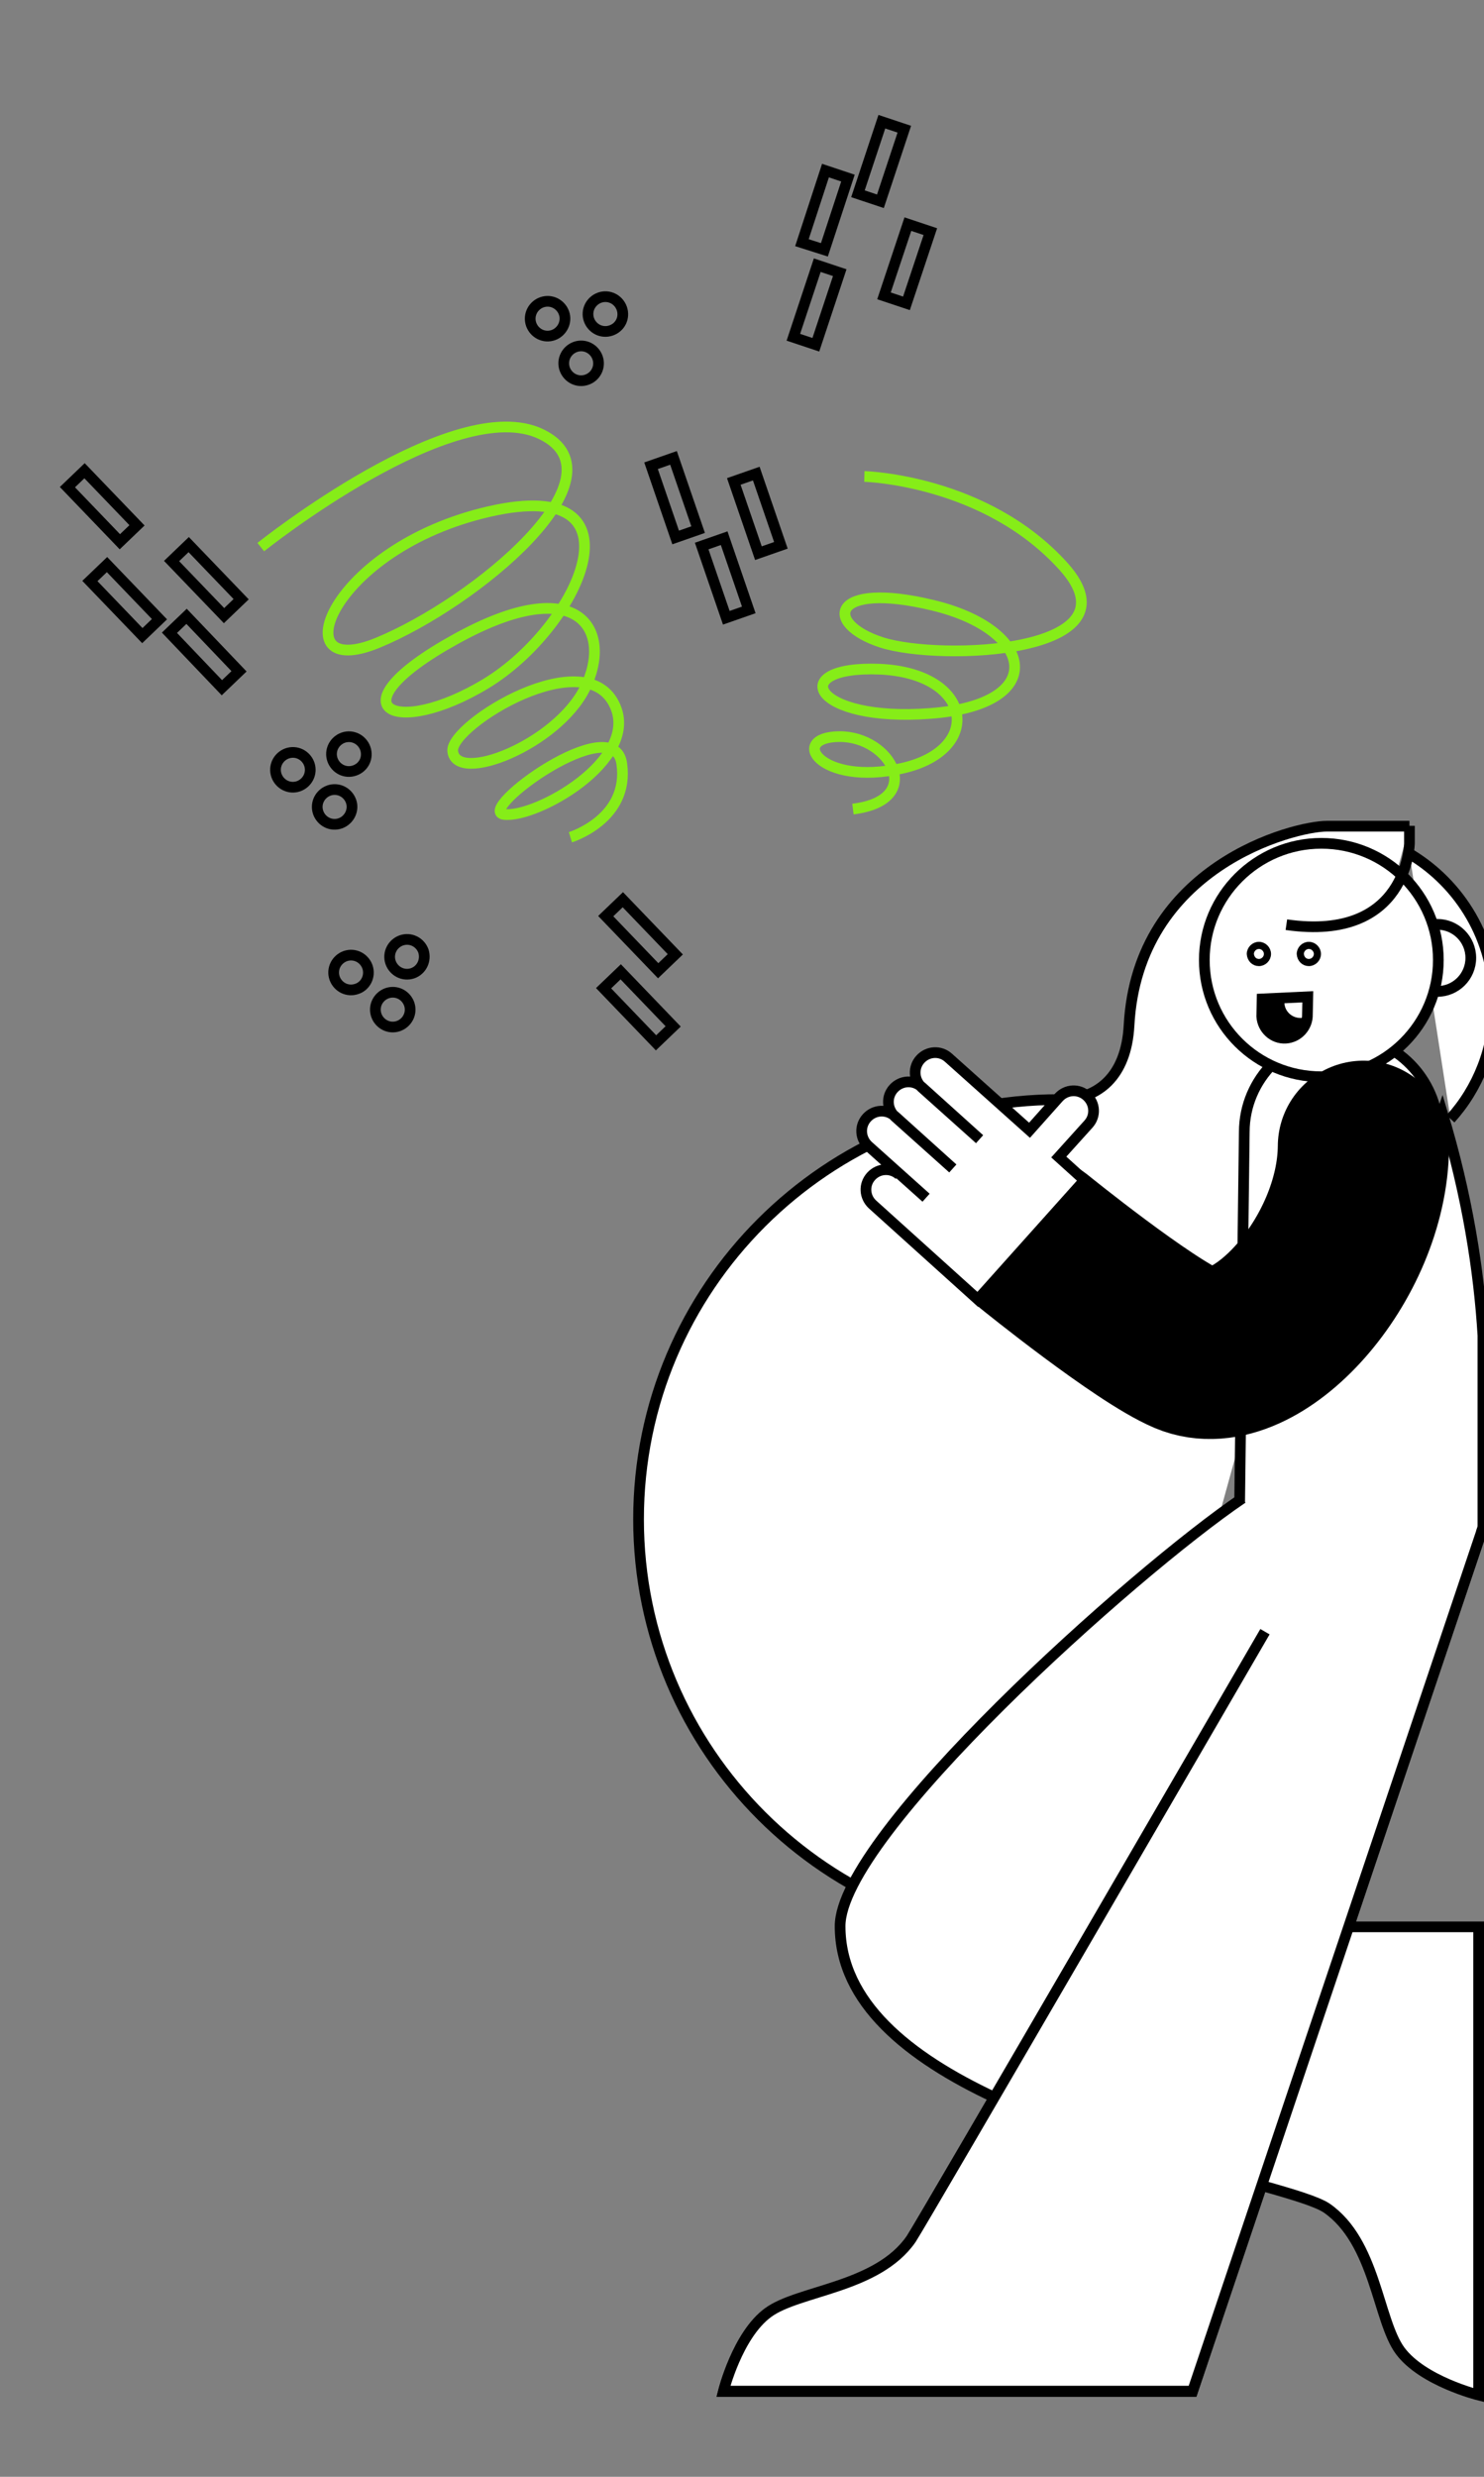 <?xml version="1.0" encoding="utf-8"?>
<!-- Generator: Adobe Illustrator 24.0.2, SVG Export Plug-In . SVG Version: 6.00 Build 0)  -->
<svg version="1.1" xmlns="http://www.w3.org/2000/svg" xmlns:xlink="http://www.w3.org/1999/xlink" x="0px" y="0px"
	 viewBox="0 0 416 694" style="enable-background:new 0 0 416 694;" xml:space="preserve">
<rect x="0" y="0" width="416" height="694" fill="#808080" stroke="none"/>
<style type="text/css">
	.st0{fill:#FFFFFF;}
	.st1{fill:none;stroke:#000000;stroke-width:3;stroke-miterlimit:10;}
	.st2{fill:#FFFFFF;stroke:#000000;stroke-width:3;stroke-miterlimit:10;}
	.st3{display:none;}
	.st4{display:none;fill:#FFFFFF;}
	.st5{display:none;fill:none;stroke:#000000;stroke-width:3;stroke-miterlimit:10;}
	.st6{display:inline;fill:#FFFFFF;}
	.st7{display:inline;fill:none;stroke:#000000;stroke-width:3;stroke-miterlimit:10;}
	.st8{display:inline;fill:#FFFFFF;stroke:#000000;stroke-width:3;stroke-miterlimit:10;}
	.st9{stroke:#000000;stroke-width:3;stroke-miterlimit:10;}
	.st10{fill:none;stroke:#000000;stroke-width:3;stroke-linejoin:round;stroke-miterlimit:10;}
	.st11{display:inline;stroke:#000000;stroke-width:1.5;stroke-miterlimit:10;}
	.st12{display:inline;stroke:#000000;stroke-width:0.75;stroke-miterlimit:10;}
	.st13{display:inline;}
	.st14{fill:#FFFFFF;stroke:#000000;stroke-width:2;stroke-linecap:round;stroke-linejoin:round;stroke-miterlimit:10;}
	.st15{fill:#86ED18;stroke:#000000;stroke-width:2;stroke-linecap:round;stroke-linejoin:round;stroke-miterlimit:10;}
	.st16{display:none;fill:#FFFFFF;stroke:#000000;stroke-width:3;stroke-miterlimit:10;}
	.st17{stroke:#000000;stroke-width:2;stroke-linejoin:round;stroke-miterlimit:10;}
	.st18{fill:none;stroke:#000000;stroke-width:2;stroke-linejoin:round;stroke-miterlimit:10;}
	.st19{display:inline;fill:none;stroke:#6100FE;stroke-width:6.267;stroke-miterlimit:10;}
	.st20{display:inline;fill:#86ED18;}
	.st21{fill:none;stroke:#000000;stroke-width:2;stroke-miterlimit:10;}
	.st22{fill:none;stroke:#000000;stroke-width:48;stroke-linecap:round;stroke-miterlimit:10;}
	.st23{fill:none;stroke:#86ED18;stroke-width:3;stroke-miterlimit:10;}
</style>
<g id="Ebene_1">
	<path class="st0" d="M395.1,231.5H372c-9.4,0-53.1,11.3-55.5,55.8c-0.8,14.7-9,20.4-18.2,20.8h-1.4c-65.2,0-117.9,52.7-117.9,117.6
		c0,64.9,52.8,117.6,117.9,117.6H309"/>
	<path class="st1" d="M395.1,231.5H372c-9.4,0-53.1,11.3-55.5,55.8c-0.8,14.7-9,20.4-18.2,20.8h-1.4c-65.2,0-117.9,52.7-117.9,117.6
		c0,64.9,52.8,117.6,117.9,117.6H309"/>
	<path class="st0" d="M293.3,539.9h121.1v131.2c0,0-15.7-3.9-22-12.4c-6.3-8.5-6.9-30.5-20.6-40c-13.7-9.5-136.4-25-136.4-79
		c0-25.5,82.1-99,112.8-119.9"/>
	<path class="st0" d="M395.1,239.2c14.3,8.5,23.8,24.1,23.8,42c0,12.4-4.6,23.8-12.3,32.3"/>
	<path class="st1" d="M395.1,239.2c14.3,8.5,23.8,24.1,23.8,42c0,12.4-4.6,23.8-12.3,32.3"/>
	<path class="st0" d="M348.8,390.7v-73.4c0-15,12.2-27.1,27.2-27.1c15,0,27.2,12.2,27.2,27.1"/>
	<path class="st0" d="M404.3,311.7c7,23.5,10.2,44.5,11.4,62.5L404.3,311.7z"/>
	<path class="st1" d="M354.6,457.2c0,0-23.8,40.9-48,82.7h-13.2"/>
	<path class="st1" d="M354.6,457.2"/>
	<path class="st1" d="M401,321.5"/>
	<path class="st2" d="M348.3,419.8c-30.7,20.8-112.8,94.4-112.8,119.9c0,21.4,19.2,36.7,43.3,48c-12.9,22.1-22.5,38.5-23.4,39.8
		c-9.5,13.7-31.5,14.3-40.1,20.6c-8.5,6.3-12.5,22-12.5,22h131.5l19.4-57.7c8.9,2.5,15.5,4.5,18.2,6.3c13.7,9.5,14.3,31.5,20.6,40
		s22,12.4,22,12.4V539.9H378L415.7,428l0-53.8c-1.1-18-4.3-39-11.4-62.5l-1.2,3.5c-1.1-14-12.8-25.1-27.1-25.1
		c-15,0-27.2,12.2-27.2,27.1L347.5,421"/>
	<path class="st1" d="M348.3,419.8"/>
	<path class="st1" d="M293.3,539.9"/>
	<path class="st2" d="M402.9,277.8c5.2,0,9.4-4.2,9.4-9.4c0-5.2-4.2-9.4-9.4-9.4c-5.2,0-9.4,4.2-9.4,9.4
		C393.5,273.6,397.8,277.8,402.9,277.8z"/>
	<path class="st2" d="M370.4,301.7c18.1,0,32.8-14.7,32.8-32.7c0-18.1-14.7-32.7-32.8-32.7c-18.1,0-32.8,14.7-32.8,32.7
		C337.6,287.1,352.3,301.7,370.4,301.7z"/>
	<path class="st3" d="M359.1,270.8c1.3,0,2.4-1.1,2.4-2.4c0-1.3-1.1-2.4-2.4-2.4c-1.3,0-2.4,1.1-2.4,2.4
		C356.7,269.8,357.8,270.8,359.1,270.8z"/>
	<path class="st1" d="M395.1,231.4v4.9c0,0-0.4,27.7-34.5,22.8"/>
	<path class="st3" d="M335.2,431.8c-16.7,0-33.8-7.3-48.2-21c-12.1-11.5-19.1-30.3-21.3-57.8c-1.4-17.2-0.4-32.2-0.4-32.7
		c1-14,13-24.6,27.2-23.8c14,1,24.7,13,23.8,27.1c-1.3,20.3,1.7,44.6,6.2,50.3c5.2,4.9,11.5,7.7,14.7,6.4c5.5-2,17-17.3,22-61.4
		c1.5-14,14.3-24.1,28.3-22.4c14,1.5,24.1,14.3,22.4,28.3c-6.6,57.8-25.2,92.6-55.4,103.5C348.3,430.8,341.7,431.8,335.2,431.8z"/>
	<path class="st4" d="M315.2,328l0.4-9c0.3-5.9,5.2-10.3,10.9-10.1h0.8c3.4,0.1,6.2-2.4,6.3-5.7c0.1-3.4-2.4-6.2-5.7-6.3l-14.9-0.6
		l1.8-32.2c0.1-3.2-2.4-5.9-5.6-6c-3.2-0.1-5.9,2.4-6,5.6l-1.1,26.9l1.1-26.9c0.1-3.2-2.4-5.9-5.6-6c-3.2-0.1-5.9,2.4-6,5.6
		l-1.1,26.4c0.1-3.2-2.4-5.9-5.6-6c-3.2-0.1-5.9,2.4-6,5.6c0.1-3.2-2.4-5.9-5.6-6c-3.2-0.1-5.9,2.4-6,5.6l-1.7,35.8"/>
	<path class="st5" d="M315.2,328l0.4-9c0.3-5.9,5.2-10.3,10.9-10.1h0.8c3.4,0.1,6.2-2.4,6.3-5.7c0.1-3.4-2.4-6.2-5.7-6.3l-14.9-0.6
		l1.8-32.2c0.1-3.2-2.4-5.9-5.6-6c-3.2-0.1-5.9,2.4-6,5.6l-1.1,26.9l1.1-26.9c0.1-3.2-2.4-5.9-5.6-6c-3.2-0.1-5.9,2.4-6,5.6
		l-1.1,26.4c0.1-3.2-2.4-5.9-5.6-6c-3.2-0.1-5.9,2.4-6,5.6c0.1-3.2-2.4-5.9-5.6-6c-3.2-0.1-5.9,2.4-6,5.6l-1.7,35.8"/>
	<path class="st5" d="M359.2,266.9h-6"/>
	<path class="st3" d="M380.5,270.8c1.3,0,2.4-1.1,2.4-2.4c0-1.3-1.1-2.4-2.4-2.4c-1.3,0-2.4,1.1-2.4,2.4
		C378.1,269.8,379.2,270.8,380.5,270.8z"/>
	<path class="st5" d="M380.7,266.9h-6"/>
	<path class="st5" d="M364.4,278.2l5.6,5.7"/>
	<path class="st5" d="M364.4,284l5.6-5.7"/>
	<path class="st2" d="M415.7,428L334.3,670H202.8c0,0,3.9-15.7,12.5-22c8.5-6.3,30.6-6.9,40.1-20.6c2.9-4.3,99.2-170.2,99.2-170.2"
		/>
</g>
<g id="Ebene_7" class="st3">
	<path class="st6" d="M821.6,492.5l-80,90.8l98.7,86.7c0,0,7.4-14.3,5.2-24.8c-2.2-10.5-18.5-25.3-16.5-41.8
		c2-16.5,115.1-91.6,65.7-147.7c-16.8-19.2-39.9-33-63.4-41.8"/>
	<path class="st7" d="M821.6,492.5l-80,90.8l98.7,86.7c0,0,7.4-14.3,5.2-24.8c-2.2-10.5-18.5-25.3-16.5-41.8
		c2-16.5,115.1-91.6,65.7-147.7c-16.8-19.2-39.9-33-63.4-41.8"/>
	<path class="st6" d="M762.7,428l79,241.9h131.5c0,0-3.9-15.7-12.5-22c-8.5-6.3-30.6-6.9-40.1-20.6c-2.9-4.3-98.5-172.4-98.5-172.4"
		/>
	<path class="st7" d="M762.7,428l79,241.9h131.5c0,0-3.9-15.7-12.5-22c-8.5-6.3-30.6-6.9-40.1-20.6c-2.9-4.3-98.5-172.4-98.5-172.4"
		/>
	<path class="st6" d="M831,414c1-12,8.2-71.1,8.1-75.1c-0.8-14-4.5-26.7-4.5-26.7c-3.6-10.2-11.8-18.7-22.7-22.7
		c-19.6-7-40.1,3.6-48.2,22.7c-3.6,8.7-0.8,115.7-0.8,115.7"/>
	<path class="st7" d="M832.5,414.5c-3-11,6.7-71.6,6.6-75.6c-0.8-14-4.5-26.7-4.5-26.7c-3.6-10.2-11.8-18.7-22.7-22.7
		c-19.6-7-40.1,3.6-48.2,22.7c-3.6,8.7-0.8,115.7-0.8,115.7"/>
	<path class="st8" d="M771.7,275.9c5.1,0,9.3-4.1,9.3-9.2c0-5.1-4.1-9.2-9.3-9.2c-5.1,0-9.3,4.1-9.3,9.2
		C762.4,271.7,766.6,275.9,771.7,275.9z"/>
	<path class="st8" d="M803.9,298.9c18,0,32.5-14.5,32.5-32.4S821.9,234,803.9,234s-32.5,14.5-32.5,32.4S785.9,298.9,803.9,298.9z"/>
	<path class="st7" d="M768.3,269.1c-0.1-1.5-0.1-2.9,0-4.3"/>
	<path class="st7" d="M822.5,250c0,3.4,2.4,6.4,6,7c3.2,0.4,6.4-1.5,7.6-4.6c0.8-2.7,0.1-5.3-1.7-7.1c-0.1-0.1,0-0.4,0.3-0.4
		c1,0.3,2,0.4,3.2,0.1c2.4-0.4,4.3-2.1,5.2-4.2c1.5-4.1-0.8-8.4-4.9-9.4c-2.5-0.6-4.9,0.3-6.6,2c-0.1,0.1-0.4,0-0.3-0.3
		c0.4-1.4,0.6-2.8,0.4-4.5c-0.6-4.1-3.4-7.6-7.1-8.9c-5.5-1.8-11.2,0.8-13.5,5.9c-9-0.7-16,4.1-18.6,10.6"/>
	<path class="st9" d="M785.3,272.1c0.3,0,0.6-0.3,0.6-0.6s-0.3-0.6-0.6-0.6s-0.6,0.3-0.6,0.6S784.9,272.1,785.3,272.1z"/>
	<path class="st1" d="M803.5,266.4c1.3,0,2.4-1.1,2.4-2.4c0-1.3-1.1-2.4-2.4-2.4c-1.3,0-2.4,1.1-2.4,2.4
		C801.1,265.3,802.2,266.4,803.5,266.4z"/>
	<path class="st1" d="M825.6,265.8c1.3,0,2.4-1.1,2.4-2.4c0-1.3-1.1-2.4-2.4-2.4s-2.4,1.1-2.4,2.4
		C823.2,264.7,824.3,265.8,825.6,265.8z"/>
	<path class="st1" d="M803.3,261.6l6.7-0.1"/>
	<path class="st1" d="M825.5,261h6"/>
	<path class="st10" d="M806,274.5l17.4-0.3"/>
	<path class="st10" d="M807.7,272.9l-2.7,2.8"/>
	<path d="M835.4,431.8c-6.4,0-13-1.1-19.2-3.4c-30.1-10.9-48.8-45.7-55.4-103.5c-1.5-14,8.4-26.6,22.4-28.3
		c14-1.7,26.6,8.4,28.3,22.4c5,44.1,16.7,59.4,22,61.4c3.2,1.1,9.5-1.7,14.7-6.4c4.5-5.6,7.4-30.1,6.2-50.3
		c-0.8-14,9.8-26.2,23.8-27c14-1,26.2,9.6,27.2,23.8c0,0.6,1,15.5-0.4,32.7c-2.2,27.4-9.3,46.3-21.3,57.8
		C869.3,424.7,852.3,431.8,835.4,431.8z"/>
	<path class="st0" d="M855.5,328l-0.4-9c-0.3-5.9-5.2-10.3-10.9-10.1h-0.8c-3.4,0.1-6.2-2.4-6.3-5.7c-0.1-3.4,2.4-6.2,5.7-6.3
		l14.9-0.6l-1.8-32.2c-0.1-3.2,2.4-5.9,5.6-6c3.2-0.1,5.9,2.4,6,5.6l1.1,26.9l-1.1-26.9c-0.1-3.2,2.4-5.9,5.6-6
		c3.2-0.1,5.9,2.4,6,5.6l1.1,26.4c-0.1-3.2,2.4-5.9,5.6-6c3.2-0.1,5.9,2.4,6,5.6c-0.1-3.2,2.4-5.9,5.6-6c3.2-0.1,5.9,2.4,6,5.6
		l1.7,35.8"/>
	<path class="st1" d="M855.5,328l-0.4-9c-0.3-5.9-5.2-10.3-10.9-10.1h-0.8c-3.4,0.1-6.2-2.4-6.3-5.7c-0.1-3.4,2.4-6.2,5.7-6.3
		l14.9-0.6l-1.8-32.2c-0.1-3.2,2.4-5.9,5.6-6c3.2-0.1,5.9,2.4,6,5.6l1.1,26.9l-1.1-26.9c-0.1-3.2,2.4-5.9,5.6-6
		c3.2-0.1,5.9,2.4,6,5.6l1.1,26.4c-0.1-3.2,2.4-5.9,5.6-6c3.2-0.1,5.9,2.4,6,5.6c-0.1-3.2,2.4-5.9,5.6-6c3.2-0.1,5.9,2.4,6,5.6
		l1.7,35.8"/>
	<path class="st11" d="M794.7,271.8c0.3,0,0.5-0.2,0.5-0.5s-0.2-0.5-0.5-0.5c-0.3,0-0.5,0.2-0.5,0.5S794.4,271.8,794.7,271.8z"/>
	<path class="st11" d="M797,274.3c0.3,0,0.5-0.2,0.5-0.5c0-0.3-0.2-0.5-0.5-0.5c-0.3,0-0.5,0.2-0.5,0.5
		C796.5,274.1,796.7,274.3,797,274.3z"/>
	<path class="st11" d="M789.8,271.8c0.3,0,0.5-0.2,0.5-0.5s-0.2-0.5-0.5-0.5c-0.3,0-0.5,0.2-0.5,0.5S789.5,271.8,789.8,271.8z"/>
	<path class="st11" d="M794.7,276.8c0.3,0,0.5-0.2,0.5-0.5s-0.2-0.5-0.5-0.5c-0.3,0-0.5,0.2-0.5,0.5S794.4,276.8,794.7,276.8z"/>
	<path class="st11" d="M792.2,274.2c0.3,0,0.5-0.2,0.5-0.5c0-0.3-0.2-0.5-0.5-0.5c-0.3,0-0.5,0.2-0.5,0.5
		C791.7,274,791.9,274.2,792.2,274.2z"/>
	<path class="st12" d="M793.6,271.9c0.3,0,0.5-0.2,0.5-0.5s-0.2-0.5-0.5-0.5c-0.3,0-0.5,0.2-0.5,0.5S793.3,271.9,793.6,271.9z"/>
	<path class="st12" d="M796.2,274.5c0.3,0,0.5-0.2,0.5-0.5c0-0.3-0.2-0.5-0.5-0.5c-0.3,0-0.5,0.2-0.5,0.5
		C795.7,274.2,795.9,274.5,796.2,274.5z"/>
	<path class="st12" d="M788.6,271.9c0.3,0,0.5-0.2,0.5-0.5s-0.2-0.5-0.5-0.5c-0.3,0-0.5,0.2-0.5,0.5S788.3,271.9,788.6,271.9z"/>
	<path class="st12" d="M793.6,277.2c0.3,0,0.5-0.2,0.5-0.5c0-0.3-0.2-0.5-0.5-0.5c-0.3,0-0.5,0.2-0.5,0.5
		C793.1,277,793.3,277.2,793.6,277.2z"/>
	<path class="st12" d="M791,274.5c0.3,0,0.5-0.2,0.5-0.5c0-0.3-0.2-0.5-0.5-0.5c-0.3,0-0.5,0.2-0.5,0.5
		C790.5,274.2,790.8,274.5,791,274.5z"/>
	<path class="st7" d="M801.6,262.1c0,1.9,1.5,3.5,3.5,3.5c1.9,0,3.5-1.5,3.5-3.5"/>
	<path class="st7" d="M819,262.1c0,1.9,1.5,3.5,3.5,3.5c1.9,0,3.5-1.5,3.5-3.5"/>
	<g id="Ebene_8" class="st13">
		<path d="M903.3,343.9l-1.4,8c-6.9,38.8-42.6,52.3-81.3,45.5c-38.7-6.8-64.7-43.9-57.8-82.7c2.3-12.8,14.6-21.4,27.4-19.2
			s21.4,14.6,19.2,27.4c-2.3,13.1,6.4,25.6,19.5,27.9c13.1,2.3,29.2,0.9,31.5-12.2l1.4-8"/>
		<g id="Ebene_9">
			<polygon class="st14" points="840.2,322.3 883.8,278.8 887.2,322.3 912.3,347.5 935.7,347.5 907.2,376 907.2,352.5 882.1,327.4 
							"/>
			<path class="st15" d="M886,303c-4.8-0.1-4.9,0.6-6,2c-2.1,2.6-5.7-0.9-8,2c-2.1,2.7-0.5,2.3-3,5c-3.4,3.6-5.4,0.9-8,2
				c-2.2,1-1.7,3.1-4,4c-2.1,0.8-7.9,1.4-8,5l34.8,4.4l3.4-3.3L886,303z"/>
		</g>
		<path class="st0" d="M868.3,330.1l2.3,2.2l3.8-4.2"/>
		<path class="st1" d="M868.3,330.1l2.3,2.2l3.8-4.2"/>
		<path class="st0" d="M913.6,349l-20.7,23.3l-32.3-28.7l3.3-3.7l-0.7-0.6c-4.1-3.7-4.4-9.9-0.8-13.9l5.8-6.6c2.1-2.4,5.8-2.4,8-0.1
			c1.9,2,1.8,5.3-0.1,7.5"/>
		<path class="st1" d="M913.6,349l-20.7,23.3l-32.3-28.7l3.3-3.7l-0.7-0.6c-4.1-3.7-4.4-9.9-0.8-13.9l5.8-6.6c2.1-2.4,5.8-2.4,8-0.1
			c1.9,2,1.8,5.3-0.1,7.5"/>
		<path class="st2" d="M885.6,315.6L874.3,328c-2,2.3-1.8,5.6,0.4,7.6c2.3,2,5.6,1.8,7.6-0.4l11.3-12.5L885.6,315.6z"/>
		<path class="st2" d="M893.6,322.8l-11.3,12.5c-2,2.3-1.8,5.6,0.4,7.6c2.3,2,5.6,1.8,7.6-0.4l11.3-12.5L893.6,322.8z"/>
		<path class="st2" d="M901.6,330l-11.3,12.5c-2,2.3-1.8,5.6,0.4,7.6c2.3,2,5.6,1.8,7.6-0.4l11.3-12.5L901.6,330z"/>
		<path class="st2" d="M909.7,337.1l-11.3,12.5c-2,2.3-1.8,5.6,0.4,7.6c2.3,2,5.6,1.8,7.6-0.4l11.3-12.5L909.7,337.1z"/>
		<path class="st16" d="M874.9,311.1l-7.4,8.2l8,7.2l7.4-8.2L874.9,311.1z"/>
	</g>
	<g id="Ebene_10" class="st13">
		<path class="st17" d="M818.4,282.4c0-2.4-2-4.4-4.4-4.4s-4.4,2-4.4,4.4s2,4.4,4.4,4.4S818.4,284.8,818.4,282.4z"/>
		<path class="st0" d="M814.9,280.9c0-1.3-1-2.3-2.3-2.3s-2.3,1-2.3,2.3s1,2.3,2.3,2.3S814.9,282.2,814.9,280.9z"/>
		<path class="st18" d="M818.4,282.4c0-2.4-2-4.4-4.4-4.4s-4.4,2-4.4,4.4s2,4.4,4.4,4.4S818.4,284.8,818.4,282.4z"/>
	</g>
</g>
<g id="Ebene_2" class="st3">
	<path class="st19" d="M127.4,350C22.4,392.5-47.5,472.2,13.7,545.1c61.2,72.9,194.5,71.5,382.5-33.5
		c73.6-24.4,140.7-64.9,162.2-125.6c21.5-60.6,51-243-132.5-265.8C200.9,112.5,245.2,280.1,127.4,350z"/>
	<path class="st20" d="M157.7,209l7.8,8l10.9-1.8l-5.2,9.9l5.2,9.8l-10.9-1.8l-7.8,7.8l-1.5-10.9l-10.1-5l10.1-4.9L157.7,209z"/>
	<path class="st7" d="M153.3,204.8l7.8,8l10.9-1.8l-5.2,9.8l5.2,9.9l-11.1-2l-7.7,8l-1.7-11l-10-5l10-4.9L153.3,204.8z"/>
	<path class="st20" d="M206,103.1l2,11l10.1,4.6l-10,5.2l-1.3,11l-8-7.7l-10.9,2.1l4.9-9.9l-5.5-9.8l11.1,1.7L206,103.1z"/>
	<path class="st7" d="M204.7,97.1l2,10.9l10.1,4.8l-10,5.2l-1.3,11l-8-7.8l-11.1,2.1l5-9.9l-5.5-9.6l11.1,1.5L204.7,97.1z"/>
	<path class="st8" d="M224.7,212.2l56-22.3l-13.6-34l-56,22.3L224.7,212.2z"/>
	<path class="st8" d="M214.2,176.9l8.1-3.2l-1.7-4.2l-8.1,3.2L214.2,176.9z"/>
	<path class="st20" d="M258.2,188.8c6.3,0,11.5-5.1,11.5-11.5c0-6.3-5.1-11.5-11.5-11.5c-6.3,0-11.5,5.1-11.5,11.5
		C246.7,183.7,251.9,188.8,258.2,188.8z"/>
	<path class="st7" d="M258.7,192.2l-9.8,3.9c-5.9,2.4-12.6-0.6-14.9-6.4c-2.4-5.9,0.6-12.6,6.4-14.8l9.8-3.9"/>
	<path class="st7" d="M255.6,192.6c6.3,0,11.5-5.1,11.5-11.5c0-6.3-5.1-11.5-11.5-11.5c-6.3,0-11.5,5.1-11.5,11.5
		C244.1,187.5,249.2,192.6,255.6,192.6z"/>
	<path class="st7" d="M226.6,180.3l-4.5,1.8"/>
	<path class="st7" d="M271.3,155l7.3-7.4"/>
	<path class="st7" d="M267.1,151.3l2.5-9.6"/>
	<path class="st7" d="M261,152.7l-2.8-7.8"/>
</g>
<g id="Ebene_3">
</g>
<g id="Ebene_4">
	<path class="st3" d="M369.1,266.2c0-1.8-1.3-3.2-2.9-3.2c-1.6,0-2.9,1.4-2.9,3.2c0,1.8,1.3,3.2,2.9,3.2
		C367.8,269.4,369.1,267.9,369.1,266.2z"/>
	<path class="st3" d="M356,266.4c0-1.7-1.4-3.1-3.1-3.1c-1.7,0-3.1,1.4-3.1,3.1s1.4,3.1,3.1,3.1C354.6,269.5,356,268.1,356,266.4z"
		/>
	<path d="M353.8,279.9l12.8-0.6l0.1,2.9c0.2,3.5-2.8,8.5-6.4,8.6c-3.5,0.1-6.3-4.5-6.5-8.1L353.8,279.9z"/>
	<path class="st0" d="M368.9,281.5c0.5-3-2.1-5.5-5.1-5.1c-1.9,0.3-3.4,1.8-3.7,3.7c-0.5,3,2.1,5.5,5.1,5.1
		C367.1,284.9,368.7,283.4,368.9,281.5z"/>
	<path class="st1" d="M353.8,279.9l12.8-0.6l-0.1,4.9c0.1,3.5-2.6,6.5-6.1,6.7c-3.5,0.2-6.5-2.6-6.7-6.1L353.8,279.9z"/>
	<path class="st21" d="M352.9,269.7c1.3,0,2.4-1.1,2.4-2.4c0-1.3-1.1-2.4-2.4-2.4c-1.3,0-2.4,1.1-2.4,2.4
		C350.6,268.7,351.6,269.7,352.9,269.7z"/>
	<path class="st21" d="M366.9,269.7c1.3,0,2.4-1.1,2.4-2.4c0-1.3-1.1-2.4-2.4-2.4c-1.3,0-2.4,1.1-2.4,2.4
		C364.6,268.7,365.6,269.7,366.9,269.7z"/>
</g>
<g id="Ebene_5">
	<path class="st22" d="M382.2,321.2C382,353,352,386,333,378c-12.5-5.3-43-30-43-30"/>
	<path class="st0" d="M252.1,329.2c-2.3-2.1-5.8-1.9-7.9,0.4c-2.1,2.3-1.9,5.8,0.4,7.9l29.5,26.6l29.9-33.4l-7.2-6.5l8.3-9.2
		c2.1-2.3,1.9-5.8-0.4-7.9c-2.3-2.1-5.8-1.9-7.9,0.4l-8.2,9.2l-22.7-20.3c-2.3-2.1-5.8-1.9-7.9,0.4c-2.1,2.3-1.9,5.8,0.4,7.9
		l16.2,14.5l-16.2-14.6c-2.3-2.1-5.8-1.9-7.9,0.4c-2.1,2.3-1.9,5.8,0.4,7.9l16.2,14.5l-16.2-14.6c-2.3-2.1-5.8-1.9-7.9,0.4
		c-2.1,2.3-1.9,5.8,0.4,7.9l16.2,14.5"/>
	<path class="st1" d="M252.1,329.2c-2.3-2.1-5.8-1.9-7.9,0.4c-2.1,2.3-1.9,5.8,0.4,7.9l29.5,26.6l29.9-33.4l-7.2-6.5l8.3-9.2
		c2.1-2.3,1.9-5.8-0.4-7.9c-2.3-2.1-5.8-1.9-7.9,0.4l-8.2,9.2l-22.7-20.3c-2.3-2.1-5.8-1.9-7.9,0.4c-2.1,2.3-1.9,5.8,0.4,7.9
		l16.2,14.5l-16.2-14.6c-2.3-2.1-5.8-1.9-7.9,0.4c-2.1,2.3-1.9,5.8,0.4,7.9l16.2,14.5l-16.2-14.6c-2.3-2.1-5.8-1.9-7.9,0.4
		c-2.1,2.3-1.9,5.8,0.4,7.9l16.2,14.5"/>
</g>
<g id="Ebene_6">
	<g>
		<g>
			<path class="st23" d="M239.1,226.7c20.5-2.5,10.6-20.4-3.8-20.3c-14.4,0.1-5.5,14,17.5,8.9c23-5.1,20-26.7-6.3-27.8
				c-26.3-1-18.8,15,14.4,12.4c33.2-2.5,29.3-23.4,0.6-30.3c-28.6-6.9-30.8,5.1-14.4,10.4c16.4,5.3,72.9,3.2,51.1-21.2
				c-21.9-24.4-55.9-25.3-55.9-25.3"/>
			<path class="st23" d="M159.9,234.6c0,0,16.6-5.1,14.4-20.6c-2.1-15.5-41.2,13.2-33,14.2c9,1.1,37.7-15.1,31.2-30.2
				c-7.9-18.6-46.2,5.1-45.6,12.4c0.8,9.5,29.2-1.7,37.1-17.6c7.9-15.9-1.3-33.1-36.3-13.7c-35,19.3-17.1,28,8.6,12.4
				c25.7-15.6,45.9-58.4,1-48.2c-44.9,10.2-58.6,48-31.4,36.8c27.2-11.2,70.1-46.6,45.9-58.4c-24.3-11.9-78.7,31.6-78.7,31.6"/>
			<path class="st1" d="M203.6,173.1l6.3-2.2l-6.9-20.1l-6.3,2.2L203.6,173.1z"/>
			<path class="st1" d="M212.6,155l6.3-2.2l-6.9-20.1l-6.3,2.2L212.6,155z"/>
			<path class="st1" d="M189.4,150.6l6.3-2.2l-6.9-20.1l-6.3,2.2L189.4,150.6z"/>
			<path class="st1" d="M47.5,177.3l4.8-4.6L67,188.1l-4.8,4.6L47.5,177.3z"/>
			<path class="st1" d="M48.1,157.2l4.8-4.6l14.7,15.3l-4.8,4.6L48.1,157.2z"/>
			<path class="st1" d="M25.2,162.8l4.8-4.6l14.7,15.3l-4.8,4.6L25.2,162.8z"/>
			<path class="st1" d="M18.9,136.5l4.8-4.6l14.7,15.3l-4.8,4.6L18.9,136.5z"/>
			<path class="st1" d="M169.2,276.9l4.8-4.6l14.7,15.3l-4.8,4.6L169.2,276.9z"/>
			<path class="st1" d="M169.8,256.7l4.8-4.6l14.7,15.3l-4.8,4.6L169.8,256.7z"/>
			<path class="st1" d="M229.1,74.3l6.3,2.1l-6.7,20.2l-6.3-2.1L229.1,74.3z"/>
			<path class="st1" d="M247.2,34.1l6.3,2.1l-6.7,20.2l-6.3-2.1L247.2,34.1z"/>
			<path class="st1" d="M254.5,62.8l6.3,2.1L254.1,85l-6.3-2.1L254.5,62.8z"/>
			<path class="st1" d="M231.4,47.8l6.3,2.1L231.1,70l-6.3-2L231.4,47.8z"/>
			<path class="st1" d="M174.3,86.4c-0.9-2.5-3.6-3.9-6.2-3c-2.5,0.9-3.9,3.6-3,6.2c0.9,2.5,3.6,3.9,6.2,3
				C173.9,91.7,175.2,89,174.3,86.4z"/>
			<path class="st1" d="M167.5,100.2c-0.9-2.5-3.6-3.9-6.2-3c-2.5,0.9-3.9,3.6-3,6.2c0.9,2.5,3.6,3.9,6.2,3
				C167.1,105.5,168.4,102.7,167.5,100.2z"/>
			<path class="st1" d="M158.1,87.7c-0.9-2.5-3.6-3.9-6.2-3c-2.5,0.9-3.9,3.6-3,6.2c0.9,2.5,3.6,3.9,6.2,3
				C157.6,93,159,90.2,158.1,87.7z"/>
			<path class="st1" d="M102.4,209.7c-0.9-2.5-3.6-3.9-6.2-3c-2.5,0.9-3.9,3.6-3,6.2c0.9,2.5,3.6,3.9,6.2,3S103.3,212.3,102.4,209.7
				z"/>
			<path class="st1" d="M98.4,224.5c-0.9-2.5-3.6-3.9-6.2-3c-2.5,0.9-3.9,3.6-3,6.2c0.9,2.5,3.6,3.9,6.2,3
				C97.9,229.8,99.3,227,98.4,224.5z"/>
			<path class="st1" d="M86.7,214.1c-0.9-2.5-3.6-3.9-6.2-3c-2.5,0.9-3.9,3.6-3,6.2c0.9,2.5,3.6,3.9,6.2,3
				C86.2,219.4,87.6,216.7,86.7,214.1z"/>
			<path class="st1" d="M118.7,266.5c-0.9-2.5-3.6-3.9-6.2-3c-2.5,0.9-3.9,3.6-3,6.2c0.9,2.5,3.6,3.9,6.2,3
				C118.2,271.8,119.5,269.1,118.7,266.5z"/>
			<path class="st1" d="M114.7,281.3c-0.9-2.5-3.6-3.9-6.2-3c-2.5,0.9-3.9,3.6-3,6.2c0.9,2.5,3.6,3.9,6.2,3
				C114.2,286.6,115.6,283.9,114.7,281.3z"/>
			<path class="st1" d="M103,270.9c-0.9-2.5-3.6-3.9-6.2-3c-2.5,0.9-3.9,3.6-3,6.2c0.9,2.5,3.6,3.9,6.2,3
				C102.5,276.3,103.9,273.5,103,270.9z"/>
		</g>
	</g>
</g>
</svg>
